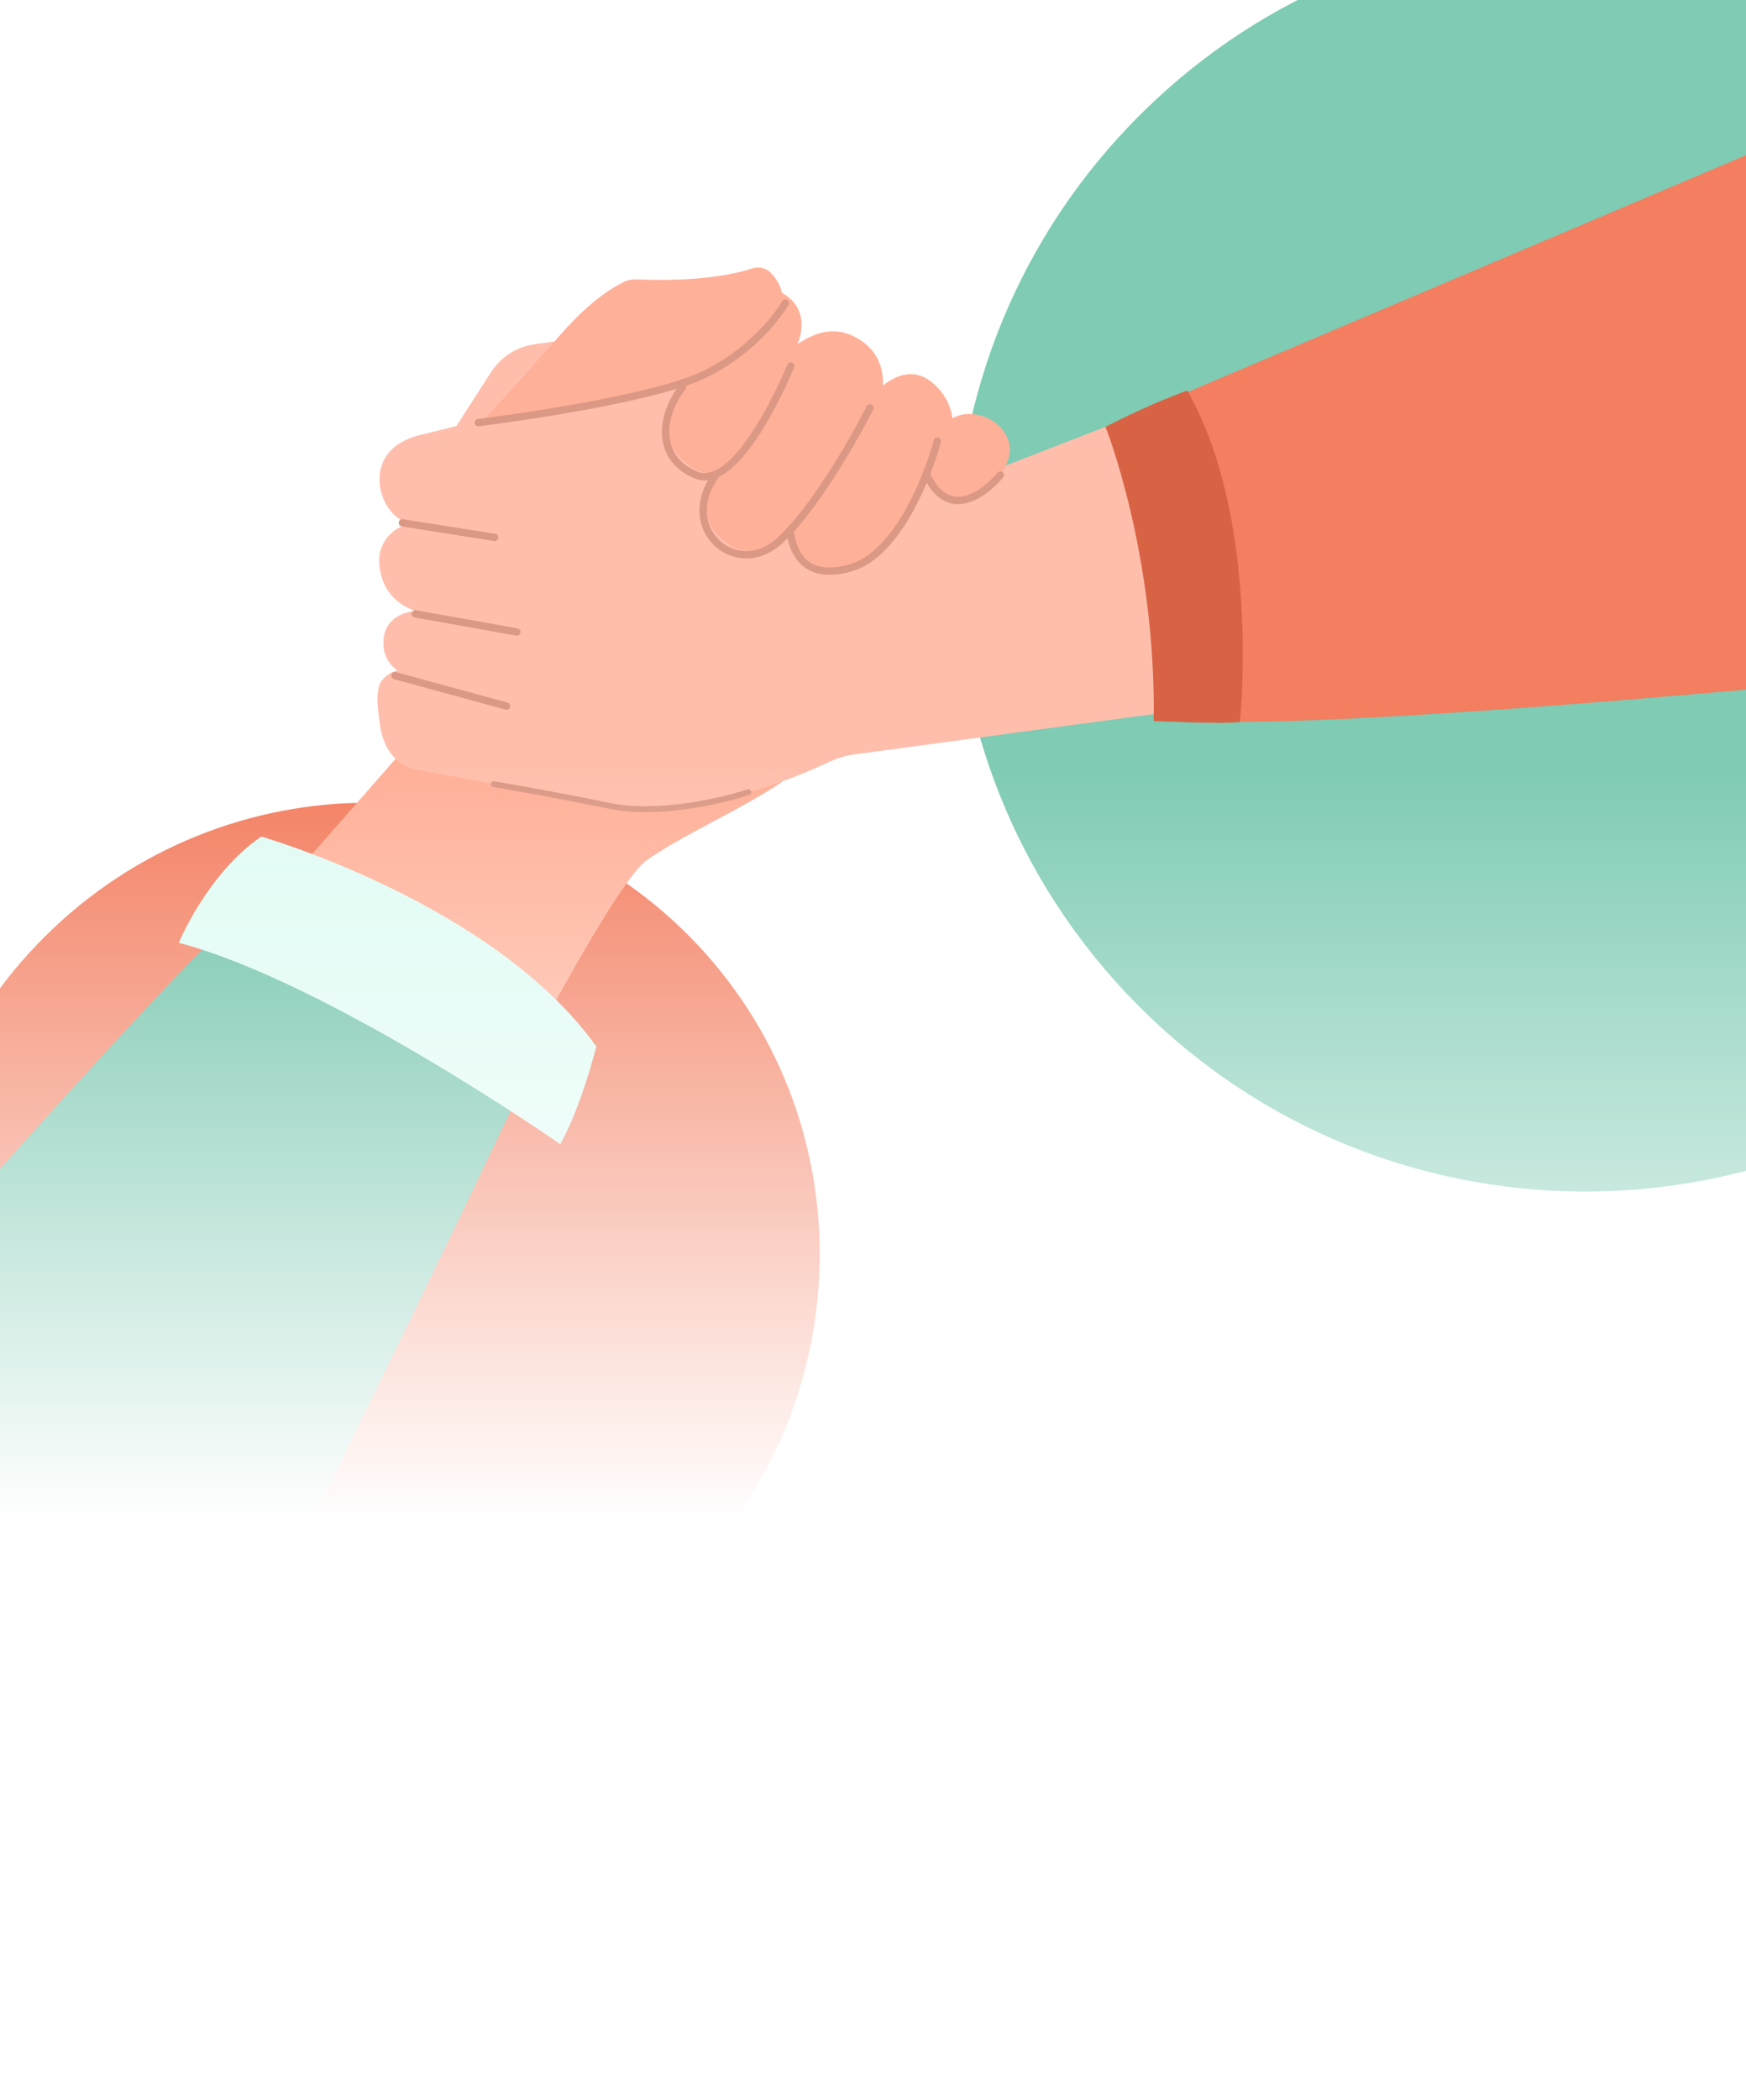 <svg width="356" height="428" viewBox="0 0 356 428" fill="none" xmlns="http://www.w3.org/2000/svg">
<rect width="356" height="428" fill="white"/>
<g clip-path="url(#clip0_2001_1460)">
<path d="M231.898 204.789C281.832 255.223 363.184 255.63 413.608 205.706C464.028 155.786 464.432 74.432 414.498 23.999C364.566 -26.434 283.209 -26.843 232.789 23.077C182.365 73.003 181.966 154.358 231.898 204.789Z" fill="#7FCBB4"/>
<path d="M8.065 322.03C43.976 358.301 102.747 358.341 139.339 322.111C175.923 285.891 176.47 227.123 140.557 190.851C104.645 154.579 45.875 154.538 9.29 190.76C-27.302 226.99 -27.847 285.758 8.065 322.03Z" fill="#F37E60"/>
<path d="M82.255 152.847L39.288 201.907L-86.362 345.377L43.395 341.394C43.395 341.394 75.287 277.251 89.425 249.416C106.141 216.511 125.77 179.629 131.857 175.358C143.106 167.472 161.816 160.97 167.835 151.376L82.256 152.855L82.255 152.847Z" fill="#FFB098"/>
<path d="M-91.036 342.051C-91.036 342.051 40.518 189.491 51.864 183.924L108.285 217.69C108.285 217.69 43.139 355.554 25.077 381C2.077 419.5 -106.925 442.499 -106.925 442.499L-91.029 342.05L-91.036 342.051Z" fill="#69C0A6"/>
<path d="M197.027 98.036C192.826 98.491 188.605 97.329 185.222 94.788L155.944 72.746C149.145 67.803 140.688 65.691 132.361 66.868L108.968 70.173C105.352 70.688 102.129 72.744 100.152 75.815L93.047 86.847L86.74 88.419C81.851 89.362 78.136 91.863 77.481 96.321C76.843 100.687 79.326 105.547 83.428 106.771C79.841 107.536 77.266 110.828 77.312 114.159C77.426 122.813 84.816 124.537 84.816 124.537C81.117 124.831 78.691 126.909 78.29 129.673C78.044 131.373 77.931 134.375 81.029 136.702C79.805 136.898 78.833 137.606 77.921 138.621C76.438 140.265 76.994 144.649 77.445 147.397C77.445 147.397 77.814 155.37 84.896 156.875L124.055 164.213C124.055 164.213 142.818 167.672 169.217 155.246C171.023 154.396 172.956 153.859 174.94 153.681L405.517 122.605L360.021 34.729L197.024 98.014L197.027 98.036Z" fill="#FFBEAC"/>
<path d="M225.416 87.014L371.899 24.901C371.899 24.901 409.714 58.577 419.246 134.535C419.246 134.535 249.316 152.251 235.541 145.698L235.028 110.361L225.416 87.014Z" fill="#F37E60"/>
<path d="M201.644 85.364C199.741 84.427 198.024 84.266 196.625 84.443C195.755 84.552 194.934 84.841 194.192 85.262C194.086 84.466 193.899 83.676 193.617 82.906C192.96 81.132 191.793 79.31 189.787 77.75C186.181 74.956 182.531 76.6 180.026 78.591C180.124 76.755 179.864 72.449 175.881 69.64C170.698 65.99 166.33 67.691 162.585 70.144C162.585 70.144 166.116 62.764 158.715 59.331L141.446 76.384C141.446 76.384 133.964 83.291 136.279 89.39C138.592 95.481 144.565 96.994 146.024 96.809C146.024 96.809 140.184 104.983 148.277 110.702C153.603 114.46 158.187 110.905 160.947 107.587C161.379 110.046 162.534 112.844 165.385 114.599C171.375 118.284 176.247 114.531 179.346 111.6C181.05 109.985 185.805 103.248 189.426 97.768C190.024 98.965 190.938 100.02 192.17 100.775C195.08 102.574 198.837 102.159 201.287 99.771L203.724 97.354C204.984 95.195 206.076 93.224 205.921 91.349C205.726 89.029 204.239 86.638 201.667 85.368L201.644 85.364Z" fill="#FFB098"/>
<path d="M155.819 68.9C150.825 73.848 143.058 77.008 136.723 78.907L98.121 86.086C101.37 82.623 108.678 74.601 114.686 67.768C120.383 61.28 125.07 58.498 127.237 57.447C128.009 57.075 128.856 56.917 129.709 56.953C142.663 57.526 150.325 55.738 153.33 54.725C154.632 54.285 156.097 54.572 157.074 55.535C159.462 57.881 161.845 62.935 155.833 68.898L155.819 68.9Z" fill="#FFB098"/>
<path d="M152.879 161.997C152.844 162.017 152.802 162.038 152.759 162.052C152.101 162.273 136.457 167.409 123.942 164.809C111.59 162.246 100.68 160.445 100.573 160.43C100.251 160.379 100.035 160.072 100.086 159.749C100.138 159.427 100.445 159.211 100.767 159.263C100.874 159.277 111.807 161.082 124.182 163.65C136.395 166.18 152.232 160.979 152.389 160.927C152.697 160.823 153.036 160.993 153.132 161.301C153.222 161.566 153.113 161.852 152.878 161.99L152.879 161.997Z" fill="#DB9885"/>
<path d="M82.04 106.564L100.862 109.55" stroke="#DB9885" stroke-width="1.5" stroke-linecap="round" stroke-linejoin="round"/>
<path d="M84.679 125.128L105.387 128.821" stroke="#DB9885" stroke-width="1.5" stroke-linecap="round" stroke-linejoin="round"/>
<path d="M80.535 137.718L103.296 143.938" stroke="#DB9885" stroke-width="1.5" stroke-linecap="round" stroke-linejoin="round"/>
<path d="M225.413 87.015C225.413 87.015 235.76 113.054 235.225 146.973C235.225 146.973 249.504 147.641 252.817 147.155C252.817 147.155 257.189 106.166 242.082 79.603C242.082 79.603 234.527 82.253 225.413 87.015Z" fill="#D86344"/>
<path d="M53.274 170.523C53.274 170.523 100.721 184.107 121.596 213.322C121.596 213.322 118.436 225.84 114.23 233.218C114.23 233.218 66.8 200.153 36.458 192.184C36.458 192.184 42.276 178.013 53.274 170.523Z" fill="#DFFBF3"/>
<path d="M97.531 86.148C97.531 86.148 132.249 81.876 143.67 76.306C155.089 70.729 160.114 61.779 160.114 61.779" stroke="#DB9885" stroke-width="1.5" stroke-linecap="round" stroke-linejoin="round"/>
<path d="M161.238 74.609C161.238 74.609 150.765 100.385 141.985 96.849C133.204 93.305 135.016 84.009 139.153 78.943" stroke="#DB9885" stroke-width="1.5" stroke-linecap="round" stroke-linejoin="round"/>
<path d="M177.384 83.141C177.384 83.141 168.076 101.663 159.13 110.077C150.19 118.489 137.931 107.729 145.98 96.796" stroke="#DB9885" stroke-width="1.5" stroke-linecap="round" stroke-linejoin="round"/>
<path d="M191.126 89.904C191.126 89.904 185.246 112.394 173.313 115.787C161.381 119.18 161.133 108.054 161.133 108.054" stroke="#DB9885" stroke-width="1.5" stroke-linecap="round" stroke-linejoin="round"/>
<path d="M203.974 96.836C203.974 96.836 194.461 108.645 188.859 96.624" stroke="#DB9885" stroke-width="1.5" stroke-linecap="round" stroke-linejoin="round"/>
<path d="M0 120H356V408C356 419.046 347.046 428 336 428H20C8.954 428 0 419.046 0 408V120Z" fill="url(#paint0_linear_2001_1460)"/>
</g>
<defs>
<linearGradient id="paint0_linear_2001_1460" x1="178" y1="156.5" x2="178" y2="309.691" gradientUnits="userSpaceOnUse">
<stop stop-color="white" stop-opacity="0"/>
<stop offset="1" stop-color="white"/>
</linearGradient>
<clipPath id="clip0_2001_1460">
<rect width="356" height="428" fill="white"/>
</clipPath>
</defs>
</svg>
